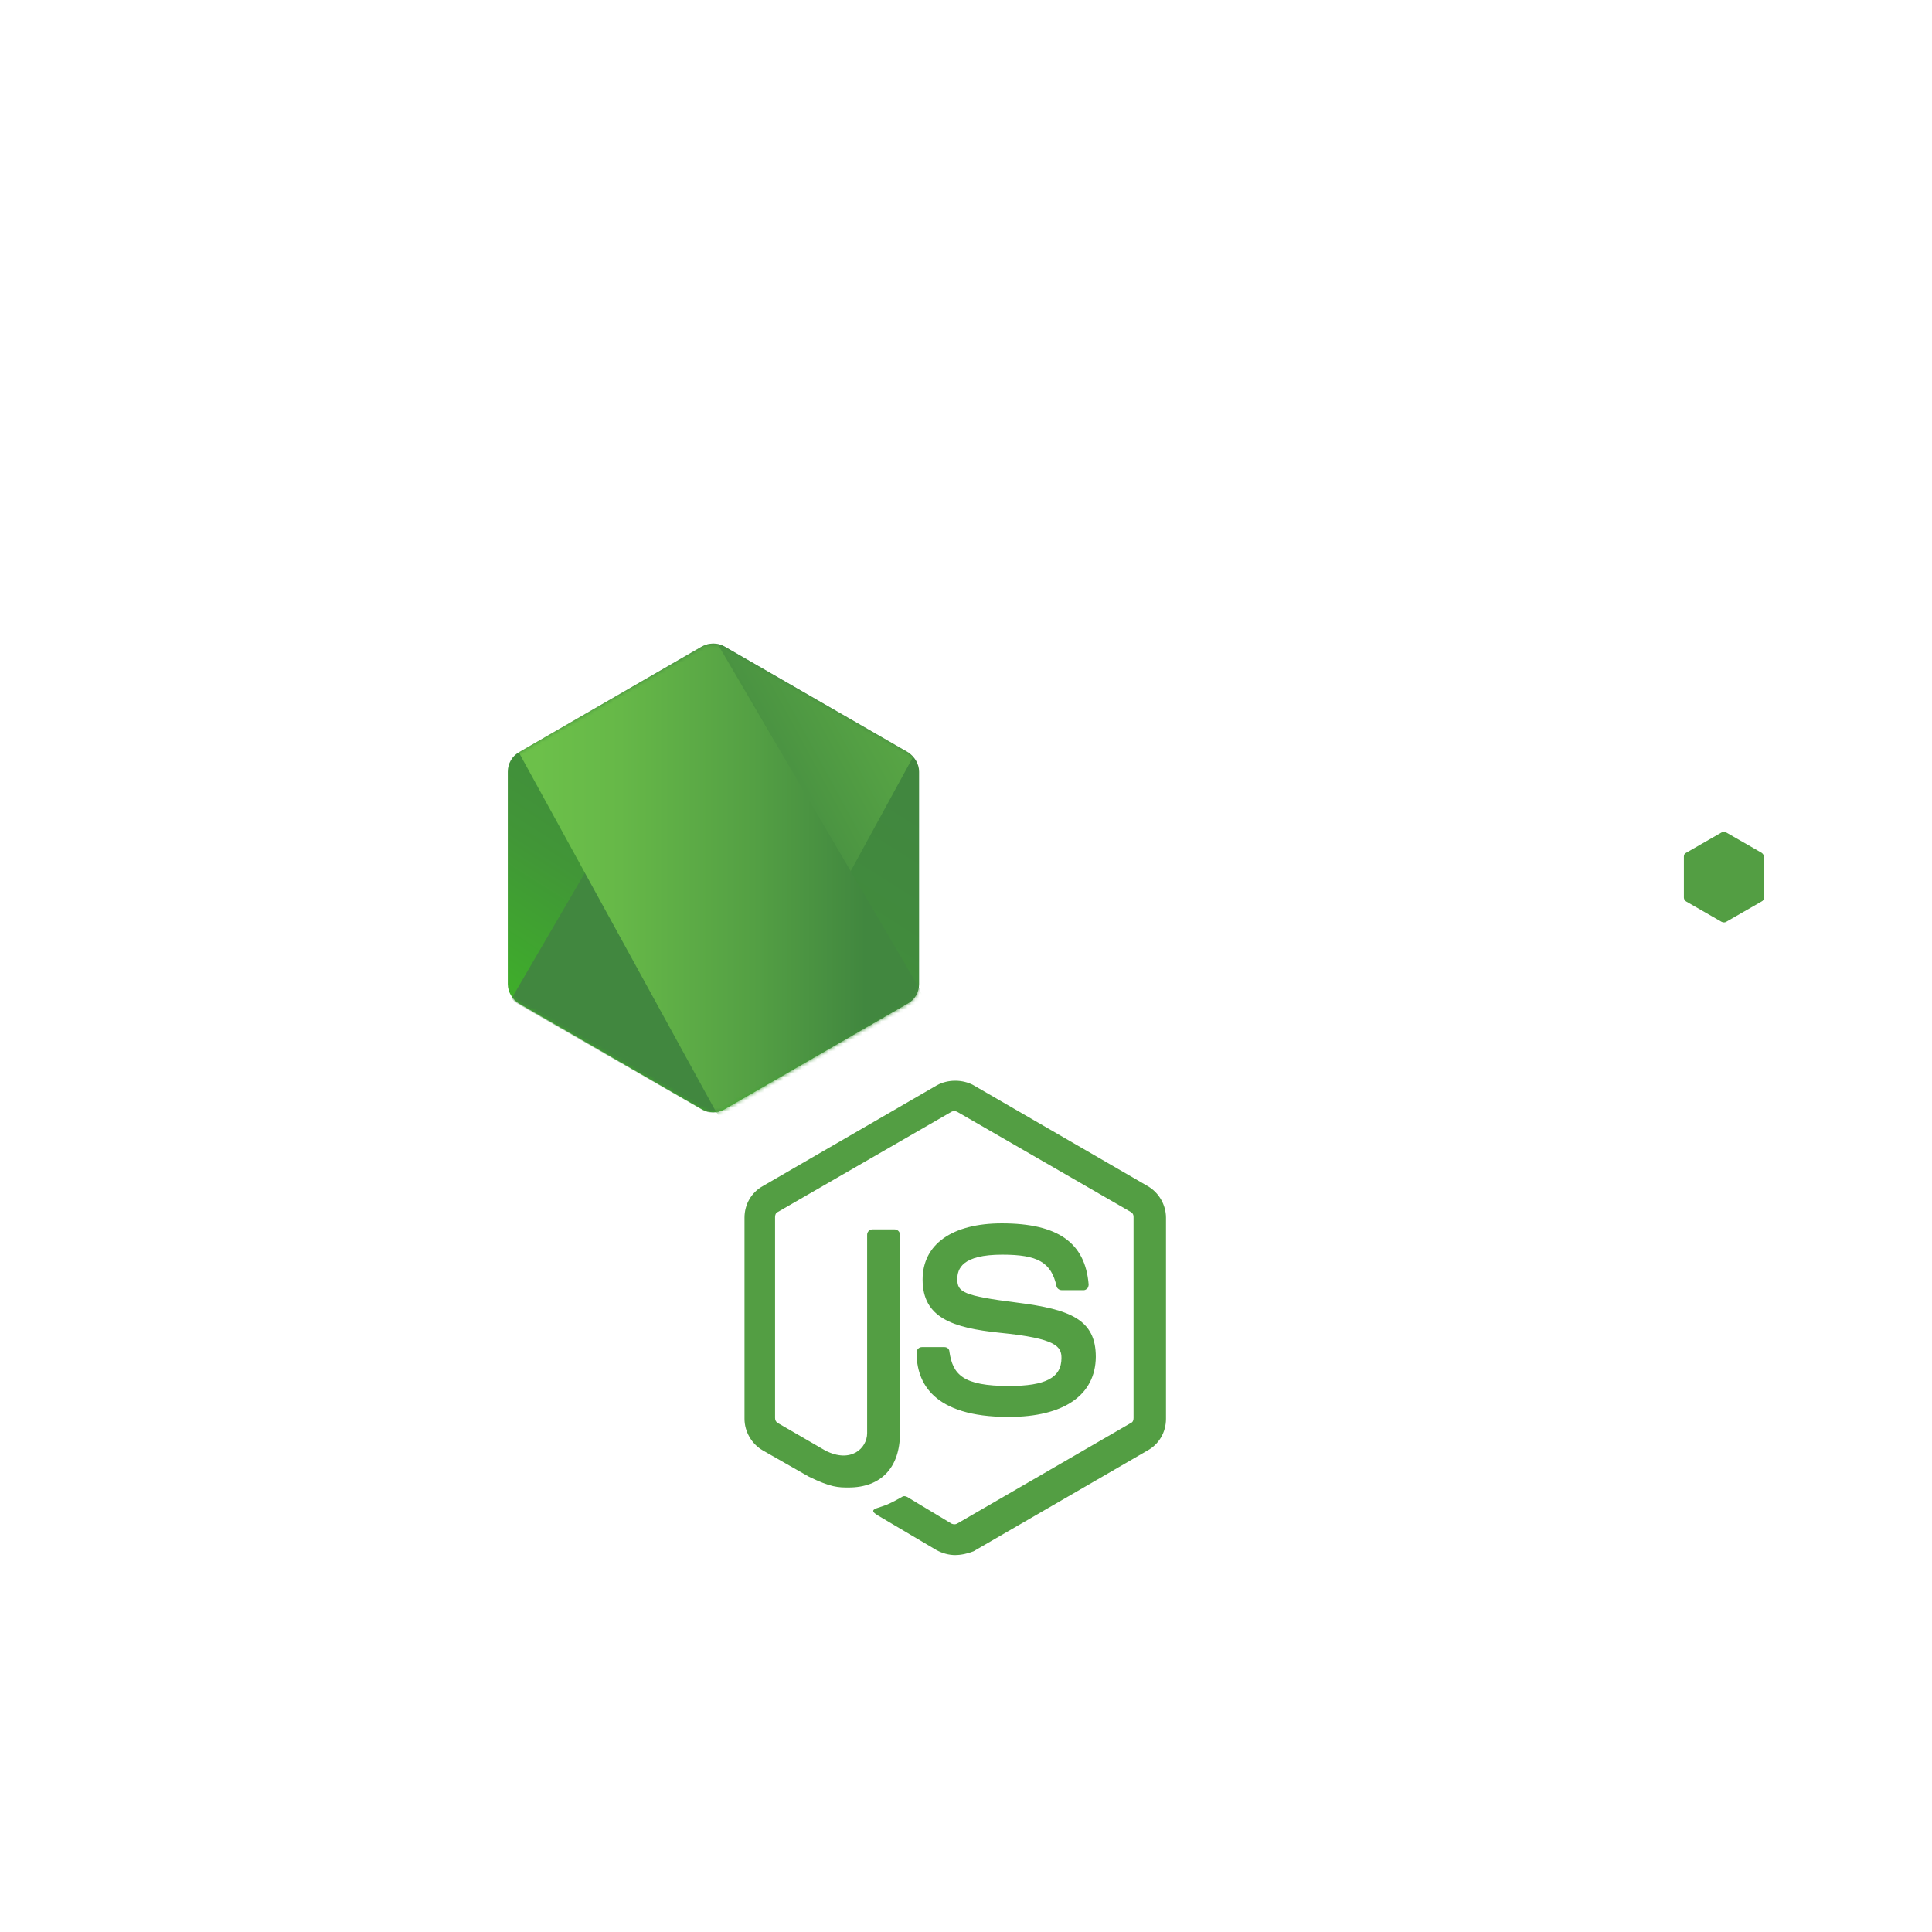 <?xml version="1.0" encoding="utf-8"?>
<!-- Generator: Adobe Illustrator 26.0.2, SVG Export Plug-In . SVG Version: 6.00 Build 0)  -->
<svg version="1.1" id="Layer_1" xmlns="http://www.w3.org/2000/svg" xmlns:xlink="http://www.w3.org/1999/xlink" x="0px" y="0px"
	 viewBox="0 0 512 512" style="enable-background:new 0 0 512 512;" xml:space="preserve">
<style type="text/css">
	.st0{fill:#539E43;}
	.st1{fill:#FFFFFF;}
	.st2{fill:url(#path-2_00000071543253620434356500000015573957576999876008_);}
	.st3{filter:url(#Adobe_OpacityMaskFilter);}
	.st4{mask:url(#mask-3_00000080911263107850762710000000210427551421192624_);}
	.st5{fill:none;}
	.st6{fill:url(#SVGID_1_);}
	.st7{filter:url(#Adobe_OpacityMaskFilter_00000009553764492453092410000010114607747028541111_);}
	.st8{mask:url(#mask-3_00000086668078213290001840000006149586829161298306_);}
	.st9{fill-rule:evenodd;clip-rule:evenodd;fill:url(#SVGID_00000052821373124749528690000015745059685151436168_);}
	.st10{fill-rule:evenodd;clip-rule:evenodd;fill:url(#SVGID_00000128459968396389598820000009809461781123111101_);}
	.st11{fill-rule:evenodd;clip-rule:evenodd;fill:url(#SVGID_00000024689519855682654330000014309277859272003725_);}
	.st12{fill-rule:evenodd;clip-rule:evenodd;fill:url(#SVGID_00000181060352501667585000000008516739168335239348_);}
	.st13{fill-rule:evenodd;clip-rule:evenodd;fill:url(#SVGID_00000167354510614387830690000000457126862713830023_);}
</style>
<g>
	<path class="st0" d="M253.1,412.1c-1.7,0-3.4-0.5-4.9-1.3l-15.4-9.1c-2.3-1.3-1.2-1.7-0.5-2c3.1-1,3.7-1.3,6.9-3.1
		c0.3-0.2,0.8-0.1,1.2,0.1l11.8,7.1c0.5,0.2,1,0.2,1.4,0l46.1-26.7c0.5-0.2,0.7-0.7,0.7-1.3v-53.3c0-0.6-0.2-1-0.7-1.3l-46.1-26.6
		c-0.5-0.2-1-0.2-1.4,0l-46.1,26.6c-0.5,0.2-0.7,0.8-0.7,1.3v53.3c0,0.5,0.2,1,0.7,1.3l12.6,7.3c6.8,3.5,11.1-0.6,11.1-4.6v-52.6
		c0-0.7,0.6-1.4,1.4-1.4h5.9c0.7,0,1.4,0.6,1.4,1.4v52.6c0,9.1-5,14.4-13.6,14.4c-2.7,0-4.7,0-10.6-2.9l-12.1-6.9
		c-3-1.7-4.9-5-4.9-8.4v-53.3c0-3.5,1.8-6.7,4.9-8.4l46.1-26.7c2.9-1.6,6.8-1.6,9.7,0l46.1,26.7c3,1.7,4.9,5,4.9,8.4v53.3
		c0,3.5-1.8,6.7-4.9,8.4L258,411.1C256.5,411.7,254.7,412.1,253.1,412.1z M267.3,375.5c-20.2,0-24.4-9.2-24.4-17.1
		c0-0.7,0.6-1.4,1.4-1.4h6c0.7,0,1.3,0.5,1.3,1.2c0.9,6.1,3.6,9.1,15.8,9.1c9.7,0,13.9-2.2,13.9-7.4c0-3-1.2-5.2-16.3-6.7
		c-12.6-1.3-20.5-4-20.5-14.1c0-9.4,7.9-14.9,21-14.9c14.8,0,22.1,5.1,23,16.2c0,0.3-0.1,0.7-0.3,1c-0.2,0.2-0.6,0.5-0.9,0.5h-6
		c-0.6,0-1.2-0.5-1.3-1c-1.4-6.4-5-8.4-14.4-8.4c-10.6,0-11.9,3.7-11.9,6.5c0,3.4,1.5,4.4,15.8,6.2c14.2,1.8,20.9,4.5,20.9,14.4
		C290.3,369.7,282,375.5,267.3,375.5z"/>
	<path class="st1" d="M110,203.7c0-2.1-1.2-4-3-5.1l-49-28.2c-0.8-0.5-1.7-0.7-2.7-0.8h-0.5c-0.9,0-1.8,0.3-2.7,0.8l-49,28.2
		c-1.8,1-3,3-3,5.1l0.1,75.8c0,1,0.6,2.1,1.5,2.5c0.9,0.6,2.1,0.6,2.9,0l29.1-16.6c1.8-1,3-3,3-5.1v-35.5c0-2.1,1.2-4,3-5.1
		l12.4-7.2c0.9-0.6,2-0.8,3-0.8s2.1,0.2,2.9,0.8l12.4,7.2c1.8,1,3,3,3,5.1v35.5c0,2.1,1.2,4,3,5.1l29.1,16.6c0.9,0.6,2.1,0.6,3,0
		c0.9-0.5,1.5-1.5,1.5-2.5L110,203.7L110,203.7z"/>
	<path class="st1" d="M345.6,99.3c-0.9-0.5-2.1-0.5-2.9,0c-0.9,0.6-1.5,1.5-1.5,2.5V177c0,0.7-0.3,1.4-1,1.8c-0.7,0.3-1.4,0.3-2.1,0
		l-12.3-7.1c-1.8-1-4-1-5.9,0l-49,28.3c-1.8,1-3,3-3,5.1v56.5c0,2.1,1.2,4,3,5.1l49,28.3c1.8,1,4,1,5.9,0l49-28.3c1.8-1,3-3,3-5.1
		V120.8c0-2.2-1.2-4.2-3-5.2L345.6,99.3L345.6,99.3z M341.1,243.1c0,0.6-0.2,1-0.7,1.3l-16.8,9.7c-0.5,0.2-1,0.2-1.5,0l-16.8-9.7
		c-0.5-0.2-0.7-0.8-0.7-1.3v-19.4c0-0.6,0.2-1,0.7-1.3l16.8-9.7c0.5-0.2,1-0.2,1.5,0l16.8,9.7c0.5,0.2,0.7,0.8,0.7,1.3V243.1
		L341.1,243.1z"/>
	<g transform="translate(401.047, 70.501)">
		<path class="st1" d="M107.6,152.7c1.8-1,2.9-3,2.9-5.1v-13.8c0-2.1-1.2-4-2.9-5.1l-48.7-28.2c-1.8-1-4-1-5.9,0L4,128.9
			c-1.8,1-3,3-3,5.1v56.5c0,2.1,1.2,4,3,5.1l48.7,27.7c1.8,1,4,1,5.8,0L88,206.9c0.9-0.5,1.5-1.5,1.5-2.5s-0.6-2.1-1.5-2.5
			l-49.2-28.3c-0.9-0.6-1.5-1.5-1.5-2.5v-17.7c0-1,0.6-2.1,1.5-2.5l15.4-8.8c0.9-0.6,2.1-0.6,3,0l15.4,8.8c0.9,0.6,1.5,1.5,1.5,2.5
			v13.9c0,1,0.6,2.1,1.5,2.5c0.9,0.6,2.1,0.6,3,0L107.6,152.7L107.6,152.7z"/>
		<path class="st0" d="M55.2,150.1c0.3-0.2,0.8-0.2,1.2,0l9.4,5.4c0.3,0.2,0.6,0.6,0.6,1v10.9c0,0.5-0.2,0.8-0.6,1l-9.4,5.4
			c-0.3,0.2-0.8,0.2-1.2,0l-9.4-5.4c-0.3-0.2-0.6-0.6-0.6-1v-10.9c0-0.5,0.2-0.8,0.6-1L55.2,150.1L55.2,150.1z"/>
	</g>
	<g transform="translate(134.068, 70.501)">
		<g>
			
				<linearGradient id="path-2_00000110461232479681161600000001324012178877060020_" gradientUnits="userSpaceOnUse" x1="-663.477" y1="382.994" x2="-663.881" y2="382.271" gradientTransform="matrix(108.988 0 0 -124.186 72385.688 47684.258)">
				<stop  offset="0" style="stop-color:#41873F"/>
				<stop  offset="0.329" style="stop-color:#418B3D"/>
				<stop  offset="0.635" style="stop-color:#419637"/>
				<stop  offset="0.932" style="stop-color:#3FA92D"/>
				<stop  offset="1" style="stop-color:#3FAE2A"/>
			</linearGradient>
			
				<path id="path-2_00000045585529308423411850000011834201509758427280_" style="fill:url(#path-2_00000110461232479681161600000001324012178877060020_);" d="
				M57.9,100.8c-1.8-1-4-1-5.9,0L3.4,128.9c-1.8,1-2.9,3-2.9,5.1v56.3c0,2.1,1.2,4,2.9,5.1L52,223.5c1.8,1,4,1,5.9,0l48.7-28.1
				c1.8-1,2.9-3,2.9-5.1V134c0-2.1-1.2-4-2.9-5.1L57.9,100.8L57.9,100.8z"/>
		</g>
		<defs>
			<filter id="Adobe_OpacityMaskFilter" filterUnits="userSpaceOnUse" x="0" y="100.1" width="109.8" height="124.4">
				<feColorMatrix  type="matrix" values="1 0 0 0 0  0 1 0 0 0  0 0 1 0 0  0 0 0 1 0"/>
			</filter>
		</defs>
		
			<mask maskUnits="userSpaceOnUse" x="0" y="100.1" width="109.8" height="124.4" id="mask-3_00000080911263107850762710000000210427551421192624_">
			<g class="st3">
				<path id="path-2_00000103256468496244694900000007909710625140219580_" class="st1" d="M57.9,100.8c-1.8-1-4-1-5.9,0L3.4,128.9
					c-1.8,1-2.9,3-2.9,5.1v56.3c0,2.1,1.2,4,2.9,5.1L52,223.5c1.8,1,4,1,5.9,0l48.7-28.1c1.8-1,2.9-3,2.9-5.1V134
					c0-2.1-1.2-4-2.9-5.1L57.9,100.8L57.9,100.8z"/>
			</g>
		</mask>
		<g class="st4">
			<path class="st5" d="M51.9,100.8L3.1,128.9c-1.8,1-3.1,3-3.1,5.1v56.3c0,1.4,0.6,2.7,1.5,3.7l54.8-93.8
				C54.9,99.9,53.3,100,51.9,100.8L51.9,100.8z"/>
			<path class="st5" d="M56.6,224.1c0.5-0.1,0.9-0.3,1.4-0.6l48.8-28.1c1.8-1,3-3,3-5.1V134c0-1.5-0.7-3-1.7-4L56.6,224.1
				L56.6,224.1z"/>
			
				<linearGradient id="SVGID_1_" gradientUnits="userSpaceOnUse" x1="-663.609" y1="382.617" x2="-662.449" y2="383.352" gradientTransform="matrix(106.445 0 0 -124.133 70685.516 47664.016)">
				<stop  offset="0.138" style="stop-color:#41873F"/>
				<stop  offset="0.403" style="stop-color:#54A044"/>
				<stop  offset="0.714" style="stop-color:#66B848"/>
				<stop  offset="0.908" style="stop-color:#6CC04A"/>
			</linearGradient>
			<path class="st6" d="M106.7,128.9l-48.9-28.1c-0.5-0.2-1-0.5-1.5-0.6L1.5,194.1c0.5,0.6,1,1,1.6,1.4L52,223.6
				c1.4,0.8,3,1,4.5,0.6l51.4-94.1C107.6,129.6,107.1,129.3,106.7,128.9L106.7,128.9z"/>
		</g>
		<defs>
			
				<filter id="Adobe_OpacityMaskFilter_00000182523995047140058430000002102064300487742863_" filterUnits="userSpaceOnUse" x="0" y="90.6" width="111.3" height="135.3">
				<feColorMatrix  type="matrix" values="1 0 0 0 0  0 1 0 0 0  0 0 1 0 0  0 0 0 1 0"/>
			</filter>
		</defs>
		
			<mask maskUnits="userSpaceOnUse" x="0" y="90.6" width="111.3" height="135.3" id="mask-3_00000086668078213290001840000006149586829161298306_">
			<g style="filter:url(#Adobe_OpacityMaskFilter_00000182523995047140058430000002102064300487742863_);">
				<path id="path-2_00000153682718862937130180000011760693132065958016_" class="st1" d="M57.9,100.8c-1.8-1-4-1-5.9,0L3.4,128.9
					c-1.8,1-2.9,3-2.9,5.1v56.3c0,2.1,1.2,4,2.9,5.1L52,223.5c1.8,1,4,1,5.9,0l48.7-28.1c1.8-1,2.9-3,2.9-5.1V134
					c0-2.1-1.2-4-2.9-5.1L57.9,100.8L57.9,100.8z"/>
			</g>
		</mask>
		<g class="st8">
			<g transform="translate(0, -9.246)">
				<path class="st5" d="M109.8,199.6v-56.3c0-2.1-1.3-4-3.1-5.1l-48.9-28.1c-0.6-0.3-1.2-0.6-1.8-0.7l53.5,91.4
					C109.7,200.5,109.8,200,109.8,199.6L109.8,199.6z"/>
				<path class="st5" d="M3.1,138.2c-1.8,1-3.1,3-3.1,5.1v56.3c0,2.1,1.4,4,3.1,5.1L52,232.7c1.2,0.7,2.4,0.9,3.8,0.7L3.5,138.1
					L3.1,138.2L3.1,138.2z"/>
				
					<linearGradient id="SVGID_00000083063691034775065990000013485395956430163614_" gradientUnits="userSpaceOnUse" x1="-134.581" y1="273.996" x2="-37.164" y2="273.996" gradientTransform="matrix(0.925 0 0 -0.347 133.322 194.984)">
					<stop  offset="9.191646e-02" style="stop-color:#6CC04A"/>
					<stop  offset="0.286" style="stop-color:#66B848"/>
					<stop  offset="0.597" style="stop-color:#54A044"/>
					<stop  offset="0.862" style="stop-color:#41873F"/>
				</linearGradient>
				<path style="fill-rule:evenodd;clip-rule:evenodd;fill:url(#SVGID_00000083063691034775065990000013485395956430163614_);" d="
					M50.4,99.8l-0.7,0.3h0.9L50.4,99.8z"/>
				
					<linearGradient id="SVGID_00000045589925363650874330000007444268320395215768_" gradientUnits="userSpaceOnUse" x1="-664.08" y1="391.915" x2="-663.021" y2="391.915" gradientTransform="matrix(106.33 0 0 -124.233 70610.039 48860.328)">
					<stop  offset="9.191646e-02" style="stop-color:#6CC04A"/>
					<stop  offset="0.286" style="stop-color:#66B848"/>
					<stop  offset="0.597" style="stop-color:#54A044"/>
					<stop  offset="0.862" style="stop-color:#41873F"/>
				</linearGradient>
				<path style="fill-rule:evenodd;clip-rule:evenodd;fill:url(#SVGID_00000045589925363650874330000007444268320395215768_);" d="
					M106.8,204.6c1.4-0.8,2.4-2.2,2.9-3.7l-53.6-91.5c-1.4-0.2-2.9-0.1-4.2,0.7l-48.5,28l52.4,95.5c0.7-0.1,1.5-0.3,2.2-0.7
					L106.8,204.6L106.8,204.6z"/>
				
					<linearGradient id="SVGID_00000008841382358879414010000007829978872711205760_" gradientUnits="userSpaceOnUse" x1="776.802" y1="341.567" x2="874.219" y2="341.567" gradientTransform="matrix(0.347 0 0 -0.809 -192.065 479.875)">
					<stop  offset="9.191646e-02" style="stop-color:#6CC04A"/>
					<stop  offset="0.286" style="stop-color:#66B848"/>
					<stop  offset="0.597" style="stop-color:#54A044"/>
					<stop  offset="0.862" style="stop-color:#41873F"/>
				</linearGradient>
				<path style="fill-rule:evenodd;clip-rule:evenodd;fill:url(#SVGID_00000008841382358879414010000007829978872711205760_);" d="
					M111.3,203.7l-0.3-0.6v0.8L111.3,203.7z"/>
				
					<linearGradient id="SVGID_00000094614484115894293560000014742944655828061335_" gradientUnits="userSpaceOnUse" x1="-660.381" y1="391.05" x2="-658.335" y2="391.05" gradientTransform="matrix(55.014 0 0 -34.326 36328.91 13641.171)">
					<stop  offset="9.191646e-02" style="stop-color:#6CC04A"/>
					<stop  offset="0.286" style="stop-color:#66B848"/>
					<stop  offset="0.597" style="stop-color:#54A044"/>
					<stop  offset="0.862" style="stop-color:#41873F"/>
				</linearGradient>
				<path style="fill-rule:evenodd;clip-rule:evenodd;fill:url(#SVGID_00000094614484115894293560000014742944655828061335_);" d="
					M106.8,204.6L58,232.7c-0.7,0.3-1.4,0.6-2.2,0.7l0.9,1.7l54.1-31.3v-0.7l-1.4-2.3C109.2,202.4,108.2,203.8,106.8,204.6
					L106.8,204.6z"/>
				
					<linearGradient id="SVGID_00000090271200999822688490000014750104411798353078_" gradientUnits="userSpaceOnUse" x1="-658.039" y1="393.662" x2="-659.301" y2="389.535" gradientTransform="matrix(55.014 0 0 -34.326 36328.91 13641.171)">
					<stop  offset="0" style="stop-color:#41873F"/>
					<stop  offset="0.329" style="stop-color:#418B3D"/>
					<stop  offset="0.635" style="stop-color:#419637"/>
					<stop  offset="0.932" style="stop-color:#3FA92D"/>
					<stop  offset="1" style="stop-color:#3FAE2A"/>
				</linearGradient>
				<path style="fill-rule:evenodd;clip-rule:evenodd;fill:url(#SVGID_00000090271200999822688490000014750104411798353078_);" d="
					M106.8,204.6L58,232.7c-0.7,0.3-1.4,0.6-2.2,0.7l0.9,1.7l54.1-31.3v-0.7l-1.4-2.3C109.2,202.4,108.2,203.8,106.8,204.6
					L106.8,204.6z"/>
			</g>
		</g>
	</g>
</g>
</svg>
